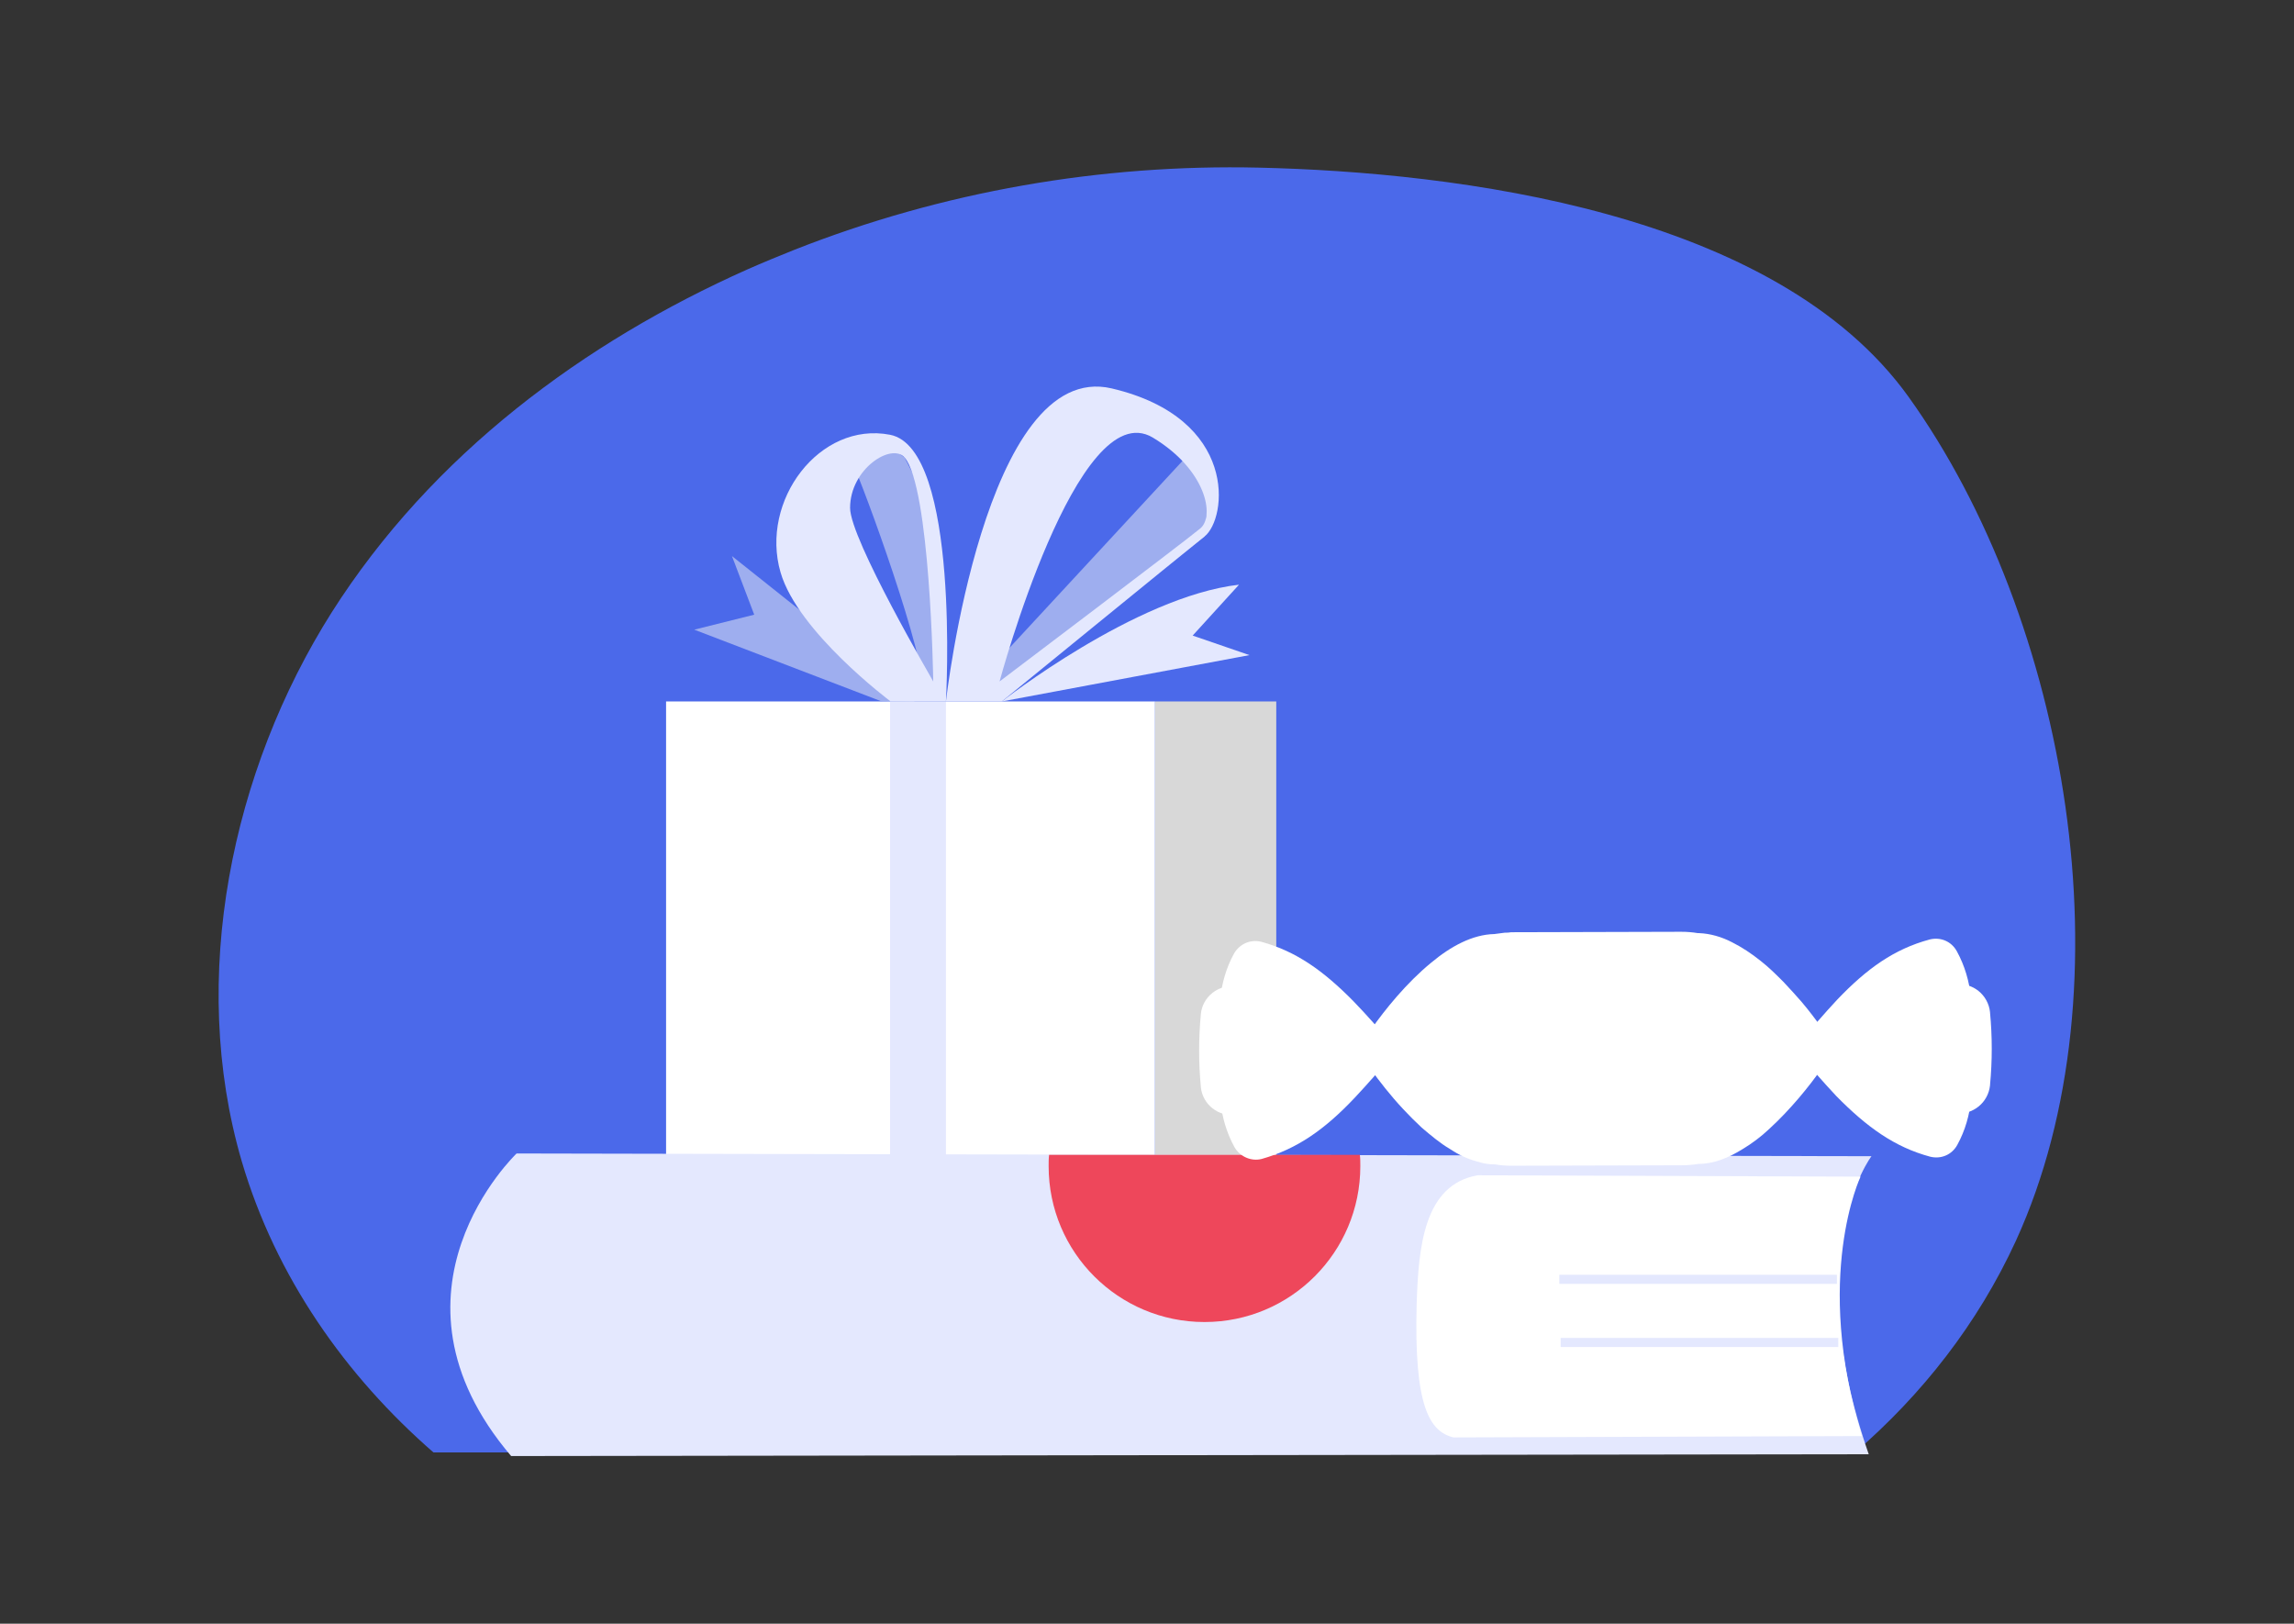<?xml version="1.0" encoding="utf-8"?>
<!-- Generator: Adobe Illustrator 23.1.1, SVG Export Plug-In . SVG Version: 6.00 Build 0)  -->
<svg version="1.1" id="Layer_1" xmlns="http://www.w3.org/2000/svg" xmlns:xlink="http://www.w3.org/1999/xlink" x="0px" y="0px"
	 viewBox="0 0 504.9 357.4" style="enable-background:new 0 0 504.9 357.4;" xml:space="preserve">
<rect x="0" y="0" width="504.9" height="357.4" fill="#333333" stroke="none"/>
<style type="text/css">
	.st0{fill:#4B69EA;}
	.st1{fill:#9EAEEF;}
	.st2{fill:#D8D8D8;}
	.st3{fill:#FFFFFF;}
	.st4{fill:#E4E8FE;}
	.st5{fill:none;stroke:#E4E8FE;stroke-width:2;stroke-miterlimit:10;}
	.st6{fill:#EE475B;}
</style>
<g>
	<path class="st0" d="M95.4,319.7h312.9c14.7-12.7,27-28.3,35.4-46.6c25.6-56,11.3-137-23.6-185.7c-29.3-40.9-99.7-49.5-143-50.5
		c-34.7-0.8-69.6,5.2-102.3,18.1c-3.5,1.4-6.9,2.8-10.3,4.3c-35.9,16-69.4,40.7-91.5,75.5C51,169.6,41.4,215.2,53.2,255.6
		C60.7,281.1,76.1,302.9,95.4,319.7z"/>
	<g>
		<g>
			<path class="st1" d="M187.4,101.6c0.7,0.2,14.7,37.7,15.8,49.3l3.4,1.1c0,0-0.5-22.1-0.5-23.3s-1.8-17.8-1.8-17.8l-5.2-10.2
				l-5-3.6L187.4,101.6z"/>
			<polygon class="st1" points="261.7,99.9 212.1,153.5 222.1,151.6 265.1,118.1 266.3,105.8 			"/>
			<polygon class="st1" points="201.3,154.4 161.1,122.4 166,135.3 152.8,138.6 193.8,154.3 			"/>
			<g>
				<polygon class="st2" points="254.2,154.4 254.2,170.1 254.2,199.6 254.2,200.2 254.2,210.4 254.2,226.7 254.2,243.1 
					254.2,255.5 280.9,255.5 280.9,154.4 				"/>
				<polygon class="st3" points="254.2,226.7 254.2,210.4 254.2,200.2 254.2,199.6 254.2,170.1 254.2,154.4 146.6,154.4 
					146.6,170.1 146.6,199.6 146.6,200.2 146.6,210.4 146.6,226.7 146.6,243.1 146.6,255.5 254.2,255.5 254.2,243.1 				"/>
				<polygon class="st4" points="208.2,226.7 208.2,210.4 208.2,200.2 208.2,199.6 208.2,170.1 208.2,154.4 195.9,154.4 
					195.9,170.1 195.9,199.6 195.9,200.2 195.9,210.4 195.9,226.7 195.9,243.1 195.9,255.5 208.2,255.5 208.2,243.1 				"/>
			</g>
			<path class="st4" d="M220.5,154.4c0,0,29.4-23.1,52.2-25.7l-10.2,11.2l12.5,4.3L220.5,154.4z"/>
			<path class="st4" d="M244.7,85.5c-28-6.6-36.5,68.9-36.5,68.9h12.3c0,0,39.6-32.3,44.6-36.3C270.1,114.2,272.7,92.1,244.7,85.5z
				 M264.2,116.3c-3.2,2.7-44.2,33.7-44.2,33.7s17.1-63.5,33.7-53.7C265.5,103.4,267.4,113.6,264.2,116.3z"/>
			<path class="st4" d="M195.9,95.7c-15.5-3-28.7,14.5-24.1,30.3c3.8,13.1,24.1,28.3,24.1,28.3h12.3
				C208.2,154.4,211.4,98.7,195.9,95.7z M187.1,111.8c0-8.6,9.1-14.4,12-11.1c5.6,6.6,6.3,48.4,6.3,49.3
				C205.4,149.9,187.1,118.7,187.1,111.8z"/>
		</g>
	</g>
	<g>
		<g>
			<g>
				<path class="st4" d="M411.3,320.1c-15.5-44.5,0.6-65.6,0.6-65.6l-298.2-0.6c0,0-32,30.4-1.2,66.6L411.3,320.1z"/>
			</g>
			<g>
				<path class="st3" d="M409.5,259l-84.3-0.3c-11.8,2.1-13,15.7-13.4,28.4c-0.6,22.4,2.8,28,8.1,29.3l89.9-0.3
					C399,281,409.5,259,409.5,259z"/>
			</g>
			<line class="st5" x1="343.2" y1="281.6" x2="404.3" y2="281.6"/>
			<line class="st5" x1="343.5" y1="295.5" x2="404.6" y2="295.5"/>
		</g>
	</g>
	<path class="st6" d="M230.9,254.2c-0.1,0.8-0.1,1.6-0.1,2.5c0,19,15.4,34.3,34.3,34.3c19,0,34.3-15.4,34.3-34.3
		c0-0.8,0-1.7-0.1-2.5H230.9z"/>
	<g>
		<g>
			<g>
				<path class="st3" d="M395,230.8c3.4-4.1,6.5-7.7,9.4-10.8c6.5-6.8,12.5-11.1,20.3-13.2c2.4-0.6,4.8,0.4,6,2.6
					c3.5,6.4,3.9,13.6,2.6,21.3c1.3,7.7,1,14.9-2.5,21.3c-1.2,2.2-3.6,3.2-6,2.6c-7.8-2.1-13.9-6.5-20.6-13.3
					C401.3,238.2,398.3,234.8,395,230.8z"/>
				<path class="st3" d="M395,230.8c5.1-3.1,9.9-5.7,14.7-7.9c0,0,0,0,0.1,0l0,0c7-3.2,13.7-5.4,20.6-6.2c3.8-0.5,7.2,2.3,7.6,6.1
					l0,0.1c0.5,5.3,0.5,10.6,0,15.9l0,0.1c-0.4,3.8-3.8,6.6-7.6,6.1c-8-0.9-15.8-3.6-23.9-7.6C402.8,235.3,399,233.2,395,230.8z"/>
			</g>
			<g>
				<path class="st3" d="M307.4,231.1c-3.4-4.1-6.5-7.6-9.5-10.7c-6.6-6.7-12.6-11-20.3-13.1c-2.4-0.6-4.8,0.5-6,2.6
					c-3.5,6.4-3.8,13.6-2.5,21.3c-1.3,7.7-0.9,14.9,2.6,21.3c1.2,2.1,3.7,3.2,6,2.6c7.8-2.2,13.9-6.5,20.5-13.5
					C301.1,238.5,304.1,235.1,307.4,231.1z"/>
				<path class="st3" d="M307.4,231.1c-5.1-3-9.9-5.7-14.7-7.9c0,0,0,0-0.1,0l0,0c-7-3.2-13.8-5.3-20.7-6.1
					c-3.8-0.4-7.2,2.3-7.6,6.1l0,0.1c-0.5,5.3-0.5,10.6,0,15.9l0,0.1c0.4,3.8,3.8,6.5,7.6,6.1c7.9-1,15.7-3.7,23.9-7.8
					C299.6,235.6,303.5,233.5,307.4,231.1z"/>
			</g>
			<g>
				<path class="st3" d="M301.9,226.4c2.9-4.1,7.6-10,13.1-14.5c4.3-3.6,9.1-6.2,13.9-6.3c0.8-0.1,1.5-0.2,2.3-0.3
					c0.5,0,0.9,0,1.4-0.1l37.4-0.1c1.3,0,2.5,0.1,3.7,0.3c0.1,0,0.2,0,0.3,0c2.4,0.1,4.9,0.8,7.2,2c2.2,1.1,4.3,2.5,6.3,4.1
					c1.8,1.4,3.4,3,5,4.6c1.4,1.5,2.8,3,4,4.4c1.7,2,3.1,3.9,4.3,5.5c2,2.8,2,6.6,0,9.4c-2.6,3.7-6.7,8.8-11.4,13.1
					c-1.8,1.7-3.8,3.2-5.8,4.4l0,0l0,0c-3.2,2-6.5,3.3-9.8,3.3c-1.2,0.2-2.5,0.3-3.7,0.3l-37.4,0.1c-1.3,0-2.5-0.1-3.7-0.3
					c-1,0-2-0.1-3.1-0.4c-2-0.5-4.1-1.3-6-2.5c-0.3-0.2-0.5-0.3-0.8-0.5c0,0,0,0,0,0c-2.2-1.3-4.2-3-6.2-4.7
					c-1.4-1.3-2.8-2.7-4.1-4.1c-2.8-3-5.2-6.1-7-8.6C299.9,233,299.9,229.2,301.9,226.4z"/>
			</g>
		</g>
	</g>
</g>
</svg>
